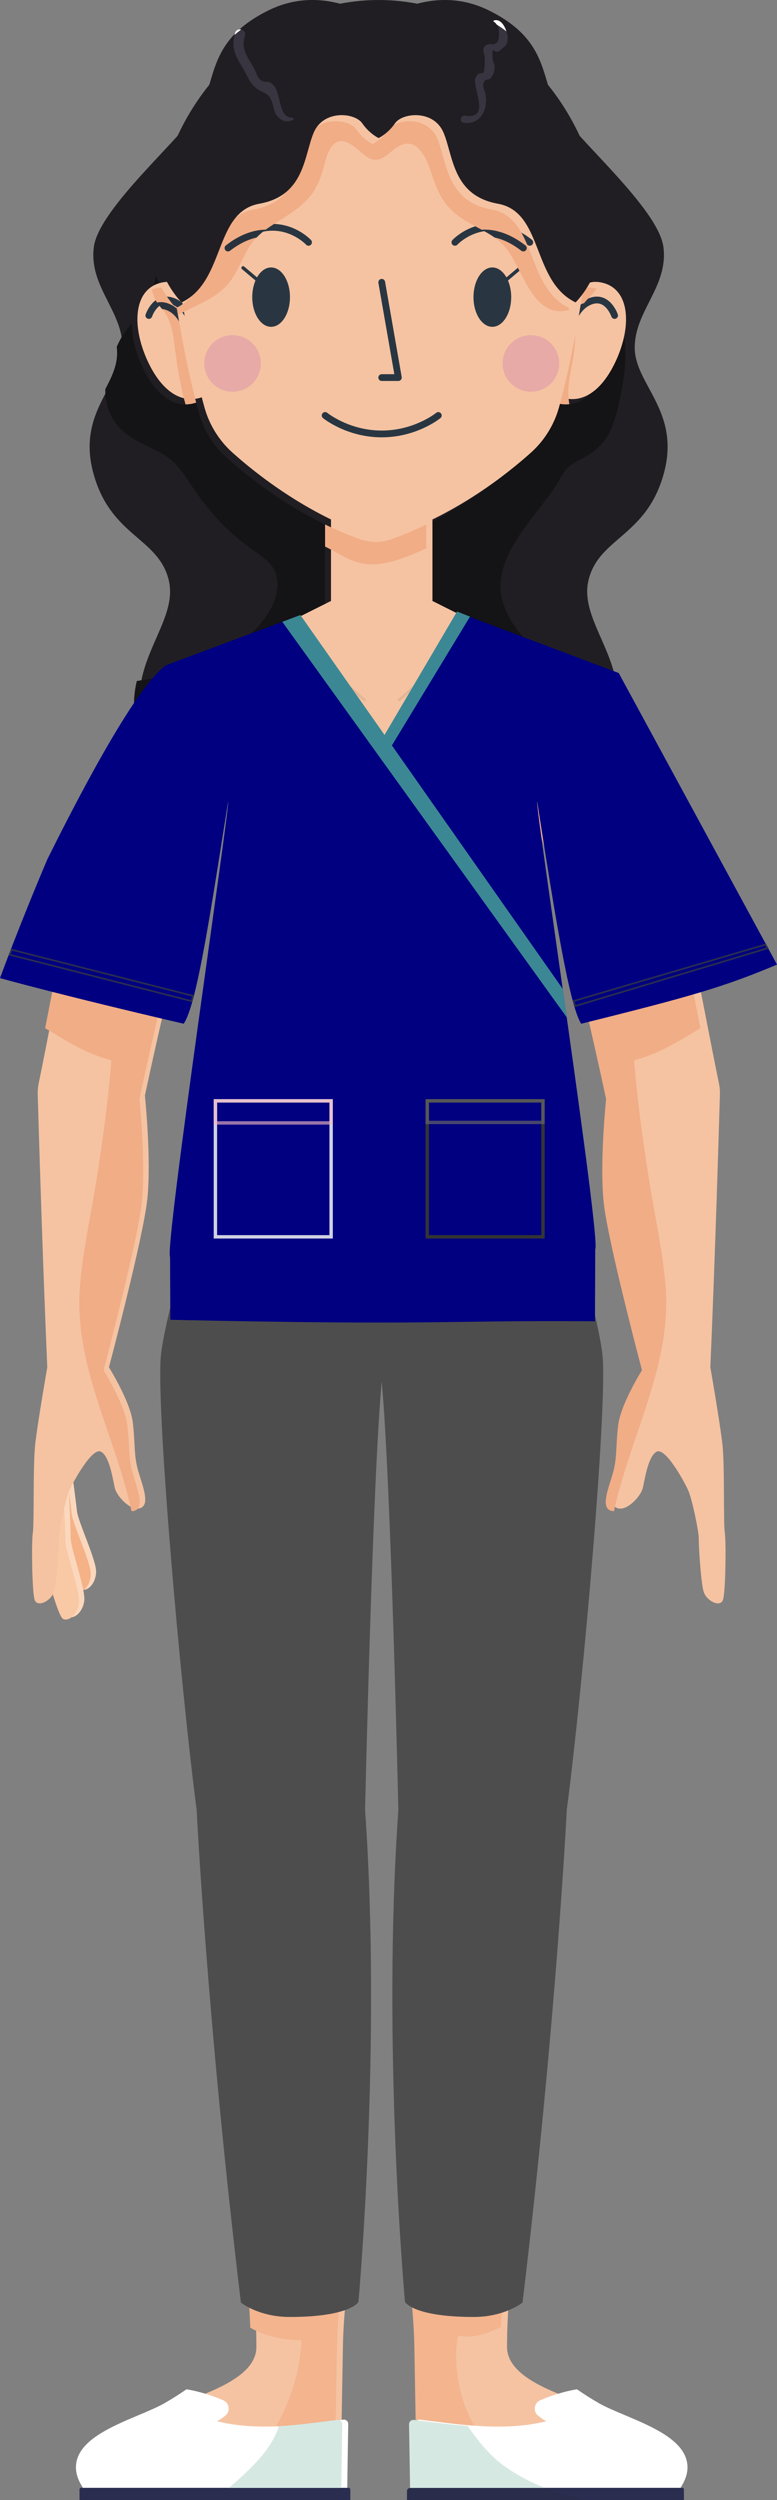 <svg width="305.505" height="982.512" xmlns="http://www.w3.org/2000/svg" version="1.1">
 <rect width="100%" height="100%" fill="#808080" stroke="none"/>
 <defs id="defs36695">
  <clipPath id="clipPath37203" clipPathUnits="userSpaceOnUse">
   <path id="path37201" d="m7239.97,79.231l527.59,0l0,35.969l-527.59,0l0,-35.969z"/>
  </clipPath>
  <clipPath id="clipPath37217" clipPathUnits="userSpaceOnUse">
   <path id="path37215" d="m6348.15,4878.15l1537.61,0l0,2074.39l-1537.61,0l0,-2074.39z"/>
  </clipPath>
  <clipPath id="clipPath37231" clipPathUnits="userSpaceOnUse">
   <path id="path37229" d="m7614.45,3001.45l492.879,0l0,2442.25l-492.879,0l0,-2442.25z"/>
  </clipPath>
  <clipPath id="clipPath37251" clipPathUnits="userSpaceOnUse">
   <path id="path37249" d="m6733.74,134.82l330.5,0l0,707.961l-330.5,0l0,-707.961z"/>
  </clipPath>
  <clipPath id="clipPath37263" clipPathUnits="userSpaceOnUse">
   <path id="path37261" d="m7230.6,134.82l386.699,0l0,707.961l-386.699,0l0,-707.961z"/>
  </clipPath>
  <clipPath id="clipPath37281" clipPathUnits="userSpaceOnUse">
   <path id="path37279" d="m6712.98,115.199l335.699,0l0,201.02l-335.699,0l0,-201.02z"/>
  </clipPath>
  <clipPath id="clipPath37295" clipPathUnits="userSpaceOnUse">
   <path id="path37293" d="m7246.16,115.199l400.922,0l0,201.02l-400.922,0l0,-201.02z"/>
  </clipPath>
  <clipPath id="clipPath37319" clipPathUnits="userSpaceOnUse">
   <path id="path37317" d="m6997.87,5799.13l299.18,0l0,174.313l-299.18,0l0,-174.313z"/>
  </clipPath>
  <clipPath id="clipPath37331" clipPathUnits="userSpaceOnUse">
   <path id="path37329" d="m6153.25,2762.22l151.961,0l0,424.352l-151.961,0l0,-424.352z"/>
  </clipPath>
  <clipPath id="clipPath37343" clipPathUnits="userSpaceOnUse">
   <path id="path37341" d="m6145.05,2681.03l125.461,0l0,426.84l-125.461,0l0,-426.84z"/>
  </clipPath>
  <clipPath id="clipPath37355" clipPathUnits="userSpaceOnUse">
   <path id="path37353" d="m6170.36,3001.45l492.91,0l0,2442.25l-492.91,0l0,-2442.25z"/>
  </clipPath>
  <clipPath id="clipPath37375" clipPathUnits="userSpaceOnUse">
   <path id="path37373" d="m7655.95,6271.81l144.883,0l0,345.441l-144.883,0l0,-345.441z"/>
  </clipPath>
  <clipPath id="clipPath37391" clipPathUnits="userSpaceOnUse">
   <path id="path37389" d="m6485.01,6271.84l153.918,0l0,345.41l-153.918,0l0,-345.41z"/>
  </clipPath>
  <clipPath id="clipPath37427" clipPathUnits="userSpaceOnUse">
   <path id="path37425" d="m6530.77,6534.68l1215.05,0l0,826.008l-1215.05,0l0,-826.008z"/>
  </clipPath>
  <clipPath id="clipPath37447" clipPathUnits="userSpaceOnUse">
   <path id="path37445" d="m7399.31,7103.18l138.496,0l0,304.078l-138.496,0l0,-304.078z"/>
  </clipPath>
  <clipPath id="clipPath37461" clipPathUnits="userSpaceOnUse">
   <path id="path37459" d="m6726.93,7108.27l178.281,0l0,271.609l-178.281,0l0,-271.609z"/>
  </clipPath>
 </defs>
 <g>
  <title>Layer 1</title>
  <path fill-rule="nonzero" fill="#2a2d4f" id="path37195" d="m268.905,982.512l-106.48,0l0,-4.14c0,-0.363 0.295,-0.656 0.657,-0.656l105.165,0c0.364,0 0.657,0.293 0.657,0.656l0,4.14"/>
  <g transform="matrix(0.133 0 0 -0.133 -802.904 993.076)" id="g37197">
   <g clip-path="url(#clipPath37203)" id="g37199">
    <path fill-rule="nonzero" fill="#292d4b" id="path37205" d="m7767.56,79.231l-527.59,0l0,26.32c0,5.32 4.32,9.648 9.66,9.648l397.45,0l0,0c31.42,-12.679 63.82,-23.051 96.78,-31.051c7.83,-1.898 15.81,-3.227 23.7,-4.918"/>
   </g>
  </g>
  <path fill-rule="nonzero" fill="#2a2d4f" id="path37207" d="m31.265,982.512l106.48,0l0,-4.14c0,-0.363 -0.293,-0.656 -0.657,-0.656l-105.167,0c-0.361,0 -0.656,0.293 -0.656,0.656l0,4.14"/>
  <path fill-rule="nonzero" fill="#211e23" id="path37209" d="m148.873,342.656c0,-0.093 6.452,-13.46 19.684,-18.947c4.053,-1.681 8.816,-1.431 13.631,-1.181c8.076,0.42 16.299,0.839 21.571,-7.855c8.415,-13.877 32.485,-10.063 37.917,-30.489c6.393,-24.051 -14.381,-39.541 -10.257,-56.283c4.127,-16.741 22.88,-17.019 29.632,-41.993c6.584,-24.359 -11.489,-34.827 -11.489,-49.295c0,-14.469 13.232,-23.963 11.295,-39.453c-1.936,-15.491 -35.823,-43.889 -42.06,-55.184c-6.24,-11.296 -3.012,-26.464 -27.003,-38.081c-22.488,-10.891 -42.925,4.517 -42.925,4.517c0,0 -20.435,-15.408 -42.921,-4.517c-23.991,11.617 -20.764,26.785 -27.003,38.081c-6.24,11.295 -40.125,39.693 -42.061,55.184c-1.936,15.491 11.295,24.984 11.295,39.453c0,14.468 -18.072,24.936 -11.489,49.295c6.751,24.975 25.505,25.252 29.632,41.993c4.125,16.741 -16.649,32.232 -10.256,56.283c5.431,20.427 29.503,16.612 37.915,30.489c5.272,8.693 13.496,8.275 21.573,7.855c4.815,-0.249 9.576,-0.5 13.631,1.181c13.229,5.487 19.683,18.853 19.683,18.947l0.008,0"/>
  <g transform="matrix(0.133 0 0 -0.133 -802.904 993.076)" id="g37211">
   <g clip-path="url(#clipPath37217)" id="g37213">
    <path fill-rule="nonzero" fill="#706569" id="path37219" d="m7138.33,4878.15l-0.06,0c-0.04,0.27 -2.82,6.12 -8.35,15.45c5.58,-9.41 8.35,-15.28 8.35,-15.45l0.06,0c0,0.34 10.99,23.28 33.24,51.66l0,0c-22.15,-28.26 -33.14,-51.13 -33.24,-51.66m426.24,229.56l0,0c22.05,24.67 52.07,40.48 84.24,54.51l0,0c-32.18,-14.03 -62.19,-29.84 -84.24,-54.51m-889.41,30.34c-14.29,8.95 -29.88,16.5 -46.06,23.59l0,0.01c16.17,-7.09 31.77,-14.65 46.06,-23.6m-239.73,212.7c-0.12,0.84 -0.23,1.69 -0.33,2.53c0.1,-0.84 0.21,-1.69 0.33,-2.53l0,0m-0.34,2.59c-0.02,0.14 -0.04,0.27 -0.05,0.41c0.01,-0.13 0.03,-0.28 0.05,-0.41m-0.07,0.56c-0.02,0.11 -0.03,0.22 -0.04,0.34c0.01,-0.12 0.02,-0.23 0.04,-0.34m-0.08,0.62c-0.01,0.07 -0.02,0.15 -0.02,0.22c0,-0.07 0.01,-0.15 0.02,-0.22m-86.58,962.76c0,0.03 0,0.06 0,0.09c18.56,34.86 34.24,67.96 34.73,104.33c-0.49,-36.42 -16.14,-69.52 -34.73,-104.42m34.74,104.49c0,0.13 0,0.26 0,0.39c0,-0.13 0,-0.26 0,-0.39m0,0.4c0,0.13 0,0.27 0,0.4c0,-0.14 0,-0.26 0,-0.4m0,0.49c0,0.1 0.01,0.21 0.01,0.31c0,-0.1 -0.01,-0.2 -0.01,-0.31m0.01,0.42c0,0.13 0,0.26 0,0.39c0,-0.13 0,-0.26 0,-0.39m0,0.39c0,6.46 -0.4,12.76 -1.06,18.97c0.02,0.03 0.03,0.05 0.04,0.08c0.66,-6.23 1.02,-12.57 1.02,-19.05l0,0"/>
    <path fill-rule="nonzero" fill="#141315" id="path37221" d="m7138.33,4878.15l-0.06,0c0,0.17 -2.77,6.04 -8.35,15.45c-5.53,9.31 -13.81,22.09 -24.89,36.21l66.54,0c-22.25,-28.38 -33.24,-51.32 -33.24,-51.66m-408.01,204.08c-1.25,1.86 -2.48,3.8 -3.69,5.79c-12.95,21.36 -30.85,37.13 -51.47,50.03c-14.29,8.95 -29.89,16.51 -46.06,23.6l-98.26,282.06c-11.73,-6.19 -22.87,-13.64 -33.51,-22.29c-0.15,-0.13 -0.31,-0.25 -0.46,-0.38l-0.01,0c-22.32,-18.24 -42.49,-41.82 -61.43,-70.29c-0.12,0.84 -0.23,1.69 -0.33,2.53c-0.01,0.02 -0.01,0.04 -0.01,0.06c-0.02,0.13 -0.04,0.28 -0.05,0.41c-0.01,0.05 -0.02,0.1 -0.02,0.15c-0.02,0.11 -0.03,0.22 -0.04,0.34c-0.01,0.09 -0.03,0.18 -0.04,0.28c-0.01,0.07 -0.02,0.15 -0.02,0.22c-4.27,35.54 -0.99,68.55 6.36,99.69c56.23,8.11 111.18,21.94 161.89,39.86c61.27,21.67 121.16,51.61 170.03,95.03c46.7,41.49 97.77,110.71 80.64,176.97c-9.15,35.43 -42.34,56.82 -70.69,76.41c-39.17,27.07 -74.29,58.09 -106.24,93.44c-34.12,37.74 -63.11,78.36 -90.94,120.79c-21.47,32.73 -45.18,57.15 -80.3,75.02c-34.86,17.72 -72.22,33 -102.48,58.31c-35.57,29.74 -54.81,74.22 -55.04,120.34l0,1.72c0,0.61 0,1.22 0.01,1.84c0.02,1.03 0.16,2.08 0.2,3.12c18.59,34.9 34.24,68 34.73,104.42c0.01,0.02 0.01,0.04 0.01,0.07c0,0.13 0,0.26 0,0.39l0,0.01c0,0.14 0,0.26 0,0.4c0,0.03 0,0.06 0,0.09c0,0.11 0.01,0.21 0.01,0.31c0,0.04 0,0.07 0,0.11c0,0.13 0,0.26 0,0.39l0,0l0,0l0,0c0,6.48 -0.36,12.82 -1.02,19.05c3.76,8.03 7.62,15.94 11.65,23.49c8.88,16.63 20.86,30.95 33.29,44.92c-0.75,-38.79 10.03,-83.89 30.41,-127.71c35.31,-75.92 81.64,-111.58 128,-111.59c10.5,0 20.99,1.83 31.35,5.43c2.56,-9.98 5.02,-19.25 7.34,-27.81c14.19,-52.27 43.01,-99.15 83.3,-135.34c59.94,-53.81 162.6,-134.65 290.44,-196.98l0,-240.24l-267.55,-133.77l0,-460.69m834.25,25.48l0,435.22l-267.52,133.76l0,169.45l0,0l0,70.8c127.82,62.33 230.47,143.16 290.39,196.97c40.31,36.19 69.11,83.07 83.3,135.34c2.33,8.56 4.78,17.84 7.34,27.81c10.38,-3.6 20.87,-5.43 31.36,-5.43c46.36,0 92.69,35.67 128,111.59c21.47,46.15 32.28,93.71 30.2,133.84c13.36,-26.61 18.01,-60.61 18.12,-94.96l0,-2.57c-0.14,-43.17 -7.28,-86.63 -13.16,-116.46c-7.32,-37.21 -16.35,-75.93 -32.31,-110.54c-13.27,-28.76 -34.38,-50.99 -60.62,-68.28c-20.01,-13.18 -45.86,-22.81 -63.42,-39.18c-17.13,-15.96 -27.36,-42 -40.67,-61.08c-20.32,-29.16 -42.64,-56.87 -64.1,-85.19c-40.3,-53.13 -84.92,-114.24 -93.48,-182.4c-14.41,-114.94 93.77,-211.88 179.74,-270.74c34.86,-23.88 90.65,-59.67 144.51,-72.55c1.89,-19.51 1.84,-39.79 -0.9,-60.96c-27.85,41.52 -58.36,72.49 -94.48,91.56l-63.61,-182.59l-34.45,-98.9c-32.17,-14.03 -62.19,-29.84 -84.24,-54.51m-1075.32,1504.93c3.55,13.56 6.08,27.47 8.31,41.31c5.03,-13.54 10.74,-25.82 16.58,-36.74c-3.32,-0.11 -6.68,-0.44 -10.1,-1l0,0l0,0c-0.11,-0.02 -0.23,-0.04 -0.35,-0.06c-5.08,-0.86 -9.89,-2.03 -14.44,-3.51m1272.24,2.75c6.76,12.45 13.39,26.73 19.05,42.7c3.22,-13.84 6.26,-27.74 9.12,-41.7c-3.87,0.58 -7.67,0.86 -11.41,0.86c-5.75,0 -11.34,-0.65 -16.76,-1.86"/>
   </g>
  </g>
  <path fill-rule="nonzero" fill="#f5c3a2" id="path37223" d="m279.3,537.357c0,0 3.853,22.037 4.761,30.439c0.909,8.4 0.341,30.995 0.909,34.513c0.567,3.519 0.34,23.048 -0.681,26.339c-1.023,3.295 -6.472,0.568 -7.607,-3.064c-1.136,-3.632 -2.044,-19.073 -1.931,-21.004c0.113,-1.931 -2.497,-15.213 -4.2,-18.959c-1.704,-3.748 -8.969,-16.919 -12.376,-15.1c-3.405,1.816 -4.653,11.012 -5.449,14.304c-0.795,3.293 -6.357,9.311 -10.104,7.833c-3.747,-1.475 -0.908,-8.401 0.908,-14.531c1.816,-6.132 1.136,-10.9 2.159,-19.188c1.02,-8.288 9.365,-21.583 9.365,-21.583c0,0 -13.3,-50.137 -15.044,-65.724c-1.744,-15.588 0.905,-41.096 0.905,-41.096c0,0 -16.139,-76.307 -28.56,-112.603l17.656,-50.687c11.776,6.215 19.067,21.911 27.683,44.475c7.271,19.035 18.065,80.457 24.995,114.111c0.288,1.401 0.412,2.796 0.371,4.225c-0.32,11.084 -1.849,63.144 -3.76,107.299"/>
  <g transform="matrix(0.133 0 0 -0.133 -802.904 993.076)" id="g37225">
   <g clip-path="url(#clipPath37231)" id="g37227">
    <path fill-rule="nonzero" fill="#fae0cd" id="path37233" d="m7827.71,3025.76c-1.14,22.08 11.42,55.56 20.55,86.36c3.13,10.58 5.28,20.63 6.81,30.57c-1.53,-9.95 -3.67,-19.99 -6.81,-30.58c-9.12,-30.8 -21.69,-64.27 -20.55,-86.35m31.74,167.84c0.97,18.27 2.02,38.37 4.98,62.42c2.37,19.15 9.95,41.87 19.3,64.13c-9.35,-22.26 -16.93,-44.98 -19.28,-64.13c-2.97,-24.05 -4.03,-44.15 -5,-62.42m75.24,224.29c0,0 -56.11,211.52 -89.68,366.6c33.57,-155.08 89.68,-366.6 89.68,-366.6l0,0m-117.29,589.21c-0.01,103.24 11.2,211.43 11.25,211.94l0,0c0,0 -11.26,-108.45 -11.25,-211.94m-20.33,355.95c-42.16,187.81 -118.91,514.29 -182.62,700.48l0,0.03c63.71,-186.17 140.46,-512.68 182.62,-700.51m310.26,65.53c-30.88,158.44 -66.26,342.62 -99.09,485.7c32.84,-143.08 68.21,-327.25 99.09,-485.7l0,0m-99.14,485.92c-0.04,0.17 -0.08,0.34 -0.12,0.51c0.04,-0.17 0.08,-0.35 0.12,-0.51m-393.74,149.06l0,0.03l34.36,98.63l0,0l-34.36,-98.66"/>
    <path fill-rule="nonzero" fill="#6f5c5a" id="path37235" d="m7648.81,5162.22l0,0l0,0l0,0l0,0"/>
    <path fill-rule="nonzero" fill="#141214" id="path37237" d="m7648.81,5162.22l34.45,98.9l-34.45,-98.9l0,0"/>
    <path fill-rule="nonzero" fill="#f1ad86" id="path37239" d="m7850.76,3001.45c-3.22,0 -6.34,0.51 -9.31,1.68l0,0l0,0c-9.28,3.65 -13.17,11.76 -13.74,22.63c-1.14,22.08 11.43,55.55 20.55,86.35c3.14,10.59 5.28,20.63 6.81,30.58c2.56,16.55 3.43,32.83 4.38,50.91c0.97,18.27 2.03,38.37 5,62.42c2.35,19.15 9.93,41.87 19.28,64.13c21,50.01 50.96,97.74 50.96,97.74l0,0l0,0c0,0 -56.11,211.52 -89.68,366.6c-11.19,51.69 -19.88,97.11 -23.15,126.34c-3.23,28.88 -4.45,62.31 -4.46,96.27c-0.01,103.49 11.25,211.94 11.25,211.94l0,0l0,0c0,0 -12.09,57.2 -31.58,144.01c-42.16,187.83 -118.91,514.34 -182.62,700.51l0,0l34.36,98.66l0,0l34.45,98.9l63.62,182.58c88.31,-46.6 142.97,-164.32 207.6,-333.54c16.05,-42.01 34.38,-111.52 53.59,-195.15c0.04,-0.17 0.08,-0.34 0.12,-0.51c0.02,-0.07 0.03,-0.15 0.05,-0.22c32.83,-143.08 68.21,-327.26 99.09,-485.7l0,-0.06c-61.4,-36.69 -121.77,-75.75 -191.93,-93.53c-1.97,-0.5 -3.77,-2.65 -3.6,-4.73c9.27,-116.15 25.23,-231.57 43.32,-346.63c16.42,-104.43 40.34,-209.65 49.25,-315.01c7.68,-90.67 -6.48,-180.93 -30.26,-268.28c-36.55,-134.3 -92.82,-263.03 -122.02,-398.86c-0.45,-0.02 -0.89,-0.03 -1.33,-0.03"/>
   </g>
  </g>
  <path fill-rule="nonzero" fill="#f5c3a2" id="path37241" d="m133.953,975.099l-99.86,0c-8.717,-15.259 20.057,-21.619 31.836,-28.339c7.669,-4.373 34.887,-10.137 34.887,-24.409c0,-11.933 -1.148,-26.209 -2.816,-41.646l40.995,0c-2.157,14.201 -3.921,27.77 -4.168,41.646c-0.705,39.672 -0.873,52.748 -0.873,52.748"/>
  <path fill-rule="nonzero" fill="#f5c3a2" id="path37243" d="m166.217,975.099l99.859,0c8.721,-15.259 -20.056,-21.619 -31.835,-28.339c-7.669,-4.373 -34.887,-10.137 -34.887,-24.409c0,-11.933 1.148,-26.209 2.816,-41.646l-40.993,0c2.155,14.201 3.92,27.77 4.168,41.646c0.704,39.672 0.872,52.748 0.872,52.748"/>
  <g transform="matrix(0.133 0 0 -0.133 -802.904 993.076)" id="g37245">
   <g clip-path="url(#clipPath37251)" id="g37247">
    <path fill-rule="nonzero" fill="#fdebdd" id="path37253" d="m7029.26,315.512c0.93,55.828 2.15,126.578 3.72,214.929c1.85,104.059 15.08,205.84 31.26,312.34l0,0c-16.18,-106.5 -29.41,-208.269 -31.26,-312.34c-1.57,-88.351 -2.79,-159.101 -3.72,-214.929l0,0m-252.43,272.886c-0.03,0.024 -0.05,0.032 -0.07,0.043c-2.69,76.418 -10.07,162.559 -19.98,254.34l0,0c9.91,-91.73 17.38,-178 20.05,-254.383"/>
    <path fill-rule="nonzero" fill="#f3b48e" id="path37255" d="m6853.58,296.988c41.98,76.09 69.25,159.621 74.78,249.852c0.16,2.68 -2.38,4.879 -4.91,4.91c-50.67,0.578 -102.44,11.77 -146.62,36.648c-2.67,76.383 -10.14,162.653 -20.05,254.383l307.46,0c-16.18,-106.5 -29.41,-208.281 -31.26,-312.34c-1.57,-88.351 -2.79,-159.101 -3.72,-214.929c-8.1,-0.992 -16.46,-2.051 -25.03,-3.141c-43.19,-5.492 -92.01,-11.859 -142.87,-14.922c0,-0.008 -0.01,-0.008 -0.01,-0.019c-2.58,-0.16 -5.18,-0.301 -7.77,-0.442"/>
   </g>
  </g>
  <g transform="matrix(0.133 0 0 -0.133 -802.904 993.076)" id="g37257">
   <g clip-path="url(#clipPath37263)" id="g37259">
    <path fill-rule="nonzero" fill="#fdebdd" id="path37265" d="m7265.58,315.512l0,0c-0.94,55.828 -2.15,126.578 -3.72,214.929c-0.39,22.18 -1.3,44.25 -2.65,66.289c1.35,-22.039 2.26,-44.109 2.66,-66.289c1.57,-88.351 2.78,-159.101 3.71,-214.929m252.53,275.636c2.75,75.704 10.15,161 19.95,251.633l0.01,0c-9.81,-90.679 -17.14,-175.863 -19.89,-251.601c-0.03,-0.008 -0.05,-0.02 -0.07,-0.032m-277.14,180.43c-3.24,23.551 -6.73,47.254 -10.37,71.203l0.01,0c3.63,-23.949 7.12,-47.652 10.36,-71.203"/>
    <path fill-rule="nonzero" fill="#f3b48e" id="path37267" d="m7439.7,297.07c-6.84,0.371 -13.65,0.809 -20.41,1.301c-0.01,0.008 -0.03,0.027 -0.04,0.051c-45.07,3.25 -88.25,8.808 -126.97,13.726c-9.16,1.172 -18.07,2.301 -26.7,3.364c-0.93,55.828 -2.14,126.578 -3.71,214.929c-0.4,22.18 -1.31,44.25 -2.66,66.289c-3.55,58.122 -10.13,115.989 -18.24,174.848c-3.24,23.551 -6.73,47.254 -10.36,71.203l307.45,0c-9.8,-90.633 -17.2,-175.929 -19.95,-251.633c-31.59,-15.707 -64.99,-28.597 -99.13,-28.597c-7.74,0 -15.53,0.66 -23.35,2.109c-0.33,0.059 -0.68,0.09 -1.04,0.09c-2.16,0 -4.65,-1.121 -4.98,-3.531c-12.72,-92.047 4.82,-185.168 50.09,-264.149"/>
   </g>
  </g>
  <path fill-rule="nonzero" fill="#4d4d4d" color="4d4d4d" name="pantalon" id="path37269" d="m218.752,461.161c0,0 15.916,52.648 18.096,70.96c2.179,18.312 -7.349,128.195 -13.999,179.207c0,0 -4.097,83.048 -17.395,193.575c0,0 -6.96,5.669 -19.184,5.669c-23.765,0 -27.033,-5.887 -27.033,-5.887c0,0 -9.153,-100.497 -2.612,-193.357c0,0 -2.895,-129.072 -6.54,-168.305c-3.643,39.233 -6.54,168.305 -6.54,168.305c6.54,92.86 -2.613,193.357 -2.613,193.357c0,0 -3.265,5.887 -27.031,5.887c-12.224,0 -19.184,-5.669 -19.184,-5.669c-13.3,-110.527 -17.396,-193.575 -17.396,-193.575c-6.648,-51.012 -16.179,-160.895 -13.999,-179.207c2.181,-18.312 18.095,-70.96 18.095,-70.96l137.335,0"/>
  <path fill-rule="nonzero" fill="#ffffff" id="path37271" d="m32.577,977.716l-0.753,-1.318c-2.027,-3.545 -2.489,-7.008 -1.377,-10.292c2.692,-7.959 14.084,-12.757 24.132,-16.992c3.827,-1.612 7.441,-3.136 10.055,-4.625c2.861,-1.632 5.831,-3.519 8.696,-5.497c5.84,0.973 10.989,2.84 14.405,4.306c2.407,1.032 2.953,4.264 0.961,5.963c-1.803,1.541 -3.357,2.293 -3.357,2.293c16.949,4.26 36.1,1 49.693,-0.632c1.009,-0.12 1.905,0.71 1.887,1.725c-0.268,16.195 -0.349,22.397 -0.349,22.485l-0.035,2.583l-2.581,0l-99.859,0l-1.517,0"/>
  <path fill-rule="nonzero" fill="#ffffff" id="path37273" d="m267.593,977.716l0.755,-1.318c2.024,-3.545 2.488,-7.008 1.376,-10.292c-2.693,-7.959 -14.084,-12.757 -24.135,-16.992c-3.825,-1.612 -7.44,-3.136 -10.052,-4.625c-2.86,-1.632 -5.831,-3.519 -8.695,-5.497c-5.841,0.973 -10.991,2.84 -14.409,4.306c-2.405,1.032 -2.952,4.264 -0.96,5.963c1.804,1.541 3.359,2.293 3.359,2.293c-16.951,4.26 -36.099,1 -49.695,-0.632c-1.007,-0.12 -1.903,0.71 -1.887,1.725c0.269,16.195 0.349,22.397 0.351,22.485l0.033,2.583l2.583,0l99.859,0l1.517,0"/>
  <g transform="matrix(0.133 0 0 -0.133 -802.904 993.076)" id="g37275">
   <g clip-path="url(#clipPath37281)" id="g37277">
    <path fill-rule="nonzero" fill="#d6e8e2" id="path37283" d="m7045.79,115.199l0,0l0.26,19.371c0,0.66 0.61,47.18 2.62,168.641c0,0.051 0,0.109 0,0.16c0,-0.062 0,-0.121 0,-0.172c-2.01,-121.449 -2.62,-167.969 -2.62,-168.64l-0.26,-19.36"/>
    <path fill-rule="nonzero" fill="#cea784" id="path37285" d="m6861.35,297.43c0,0.011 0.01,0.011 0.01,0.019c50.86,3.063 99.68,9.43 142.87,14.922c-43.19,-5.512 -92,-11.891 -142.88,-14.941"/>
    <path fill-rule="nonzero" fill="#d6e8e2" id="path37287" d="m7045.79,115.199l-332.81,0c15.2,12.449 30.1,25.34 44.45,38.949c42.6,40.383 85.69,86.411 103.92,143.282c50.88,3.05 99.69,9.429 142.88,14.941c10.45,1.32 20.56,2.598 30.29,3.758c0.47,0.062 0.93,0.09 1.39,0.09l0.14,0c6.86,-0.02 12.65,-5.828 12.62,-12.848c0,-0.051 0,-0.109 0,-0.16c-2.01,-121.461 -2.62,-167.981 -2.62,-168.641l-0.26,-19.371"/>
   </g>
  </g>
  <g transform="matrix(0.133 0 0 -0.133 -802.904 993.076)" id="g37289">
   <g clip-path="url(#clipPath37295)" id="g37291">
    <path fill-rule="nonzero" fill="#d6e8e2" id="path37297" d="m7249.04,115.199l0,0l-0.11,8.36l0.11,-8.36"/>
    <path fill-rule="nonzero" fill="#292d4b" id="path37299" d="m7249.63,115.199l-0.59,0l0,0l0.59,0l0,0"/>
    <path fill-rule="nonzero" fill="#d6e8e2" id="path37301" d="m7248.19,176.539c-0.41,26.981 -1.06,68.109 -2.03,126.672l0,0c0.98,-58.551 1.62,-99.691 2.03,-126.672m-2.02,127.109c0,0.024 0,0.043 0,0.051c0,-0.008 0,-0.027 0,-0.051m0,0.172c0,0.012 0,0.032 0,0.051c0,-0.019 0,-0.039 0,-0.051m0.01,0.168c0,0.012 0,0.032 0,0.043c0,-0.011 0,-0.031 0,-0.043"/>
    <path fill-rule="nonzero" fill="#cea784" id="path37303" d="m7419.29,298.371c-45.09,3.238 -88.28,8.848 -127.01,13.777c38.72,-4.918 81.9,-10.476 126.97,-13.726c0.01,-0.024 0.03,-0.043 0.04,-0.051"/>
    <path fill-rule="nonzero" fill="#d6e8e2" id="path37305" d="m7647.08,115.199l-398.04,0l-0.11,8.36l-0.13,11c-0.01,0.351 -0.17,13 -0.61,41.98c-0.41,26.981 -1.05,68.121 -2.03,126.672l0,0.41c0.01,0.008 0.01,0.02 0.01,0.027c0,0.024 0,0.043 0,0.051c0,0.039 0,0.082 0,0.121c0,0.012 0,0.032 0,0.051c0,0.039 0,0.078 0.01,0.117c0,0.012 0,0.032 0,0.043c0.32,6.719 5.96,12.168 12.61,12.188l0.14,0c0.46,0 0.92,-0.028 1.38,-0.09c10.26,-1.219 20.93,-2.57 31.97,-3.981c38.73,-4.929 81.92,-10.539 127.01,-13.777c32.55,-46.91 68.02,-91.172 116.13,-124.051c34.95,-23.898 72.54,-43.332 111.66,-59.121"/>
   </g>
  </g>
  <path fill-rule="nonzero" fill="#f5c3a2" id="path37307" d="m205.705,254.018l-35.669,-17.835l0,-39.567l-39.891,0l0,39.567l-35.673,17.836l0,81.748l111.233,0l0,-81.749"/>
  <path fill-rule="nonzero" fill="#e4b595" id="path37309" d="m157.185,275.477c0,-0.001 2.324,-1.993 4.973,-4.341c1.047,-0.928 2.348,-1.509 3.736,-1.656c4.972,-0.527 16.879,-1.919 24.313,-3.948c0.267,-0.073 0.424,-0.348 0.351,-0.615c-0.072,-0.265 -0.348,-0.423 -0.613,-0.351c-7.303,1.997 -19.211,3.397 -24.156,3.919c-1.599,0.168 -3.095,0.839 -4.295,1.903c-1.321,1.171 -2.561,2.253 -3.472,3.044c-0.909,0.789 -1.488,1.285 -1.489,1.287c-0.209,0.179 -0.233,0.495 -0.053,0.704c0.18,0.211 0.495,0.235 0.705,0.055"/>
  <path fill-rule="nonzero" fill="#e4b595" id="path37311" d="m143.644,274.718c-0.001,-0.001 -0.579,-0.497 -1.489,-1.287c-0.909,-0.791 -2.151,-1.873 -3.472,-3.044c-1.2,-1.064 -2.696,-1.735 -4.295,-1.903c-4.947,-0.521 -16.852,-1.921 -24.155,-3.919c-0.267,-0.072 -0.541,0.085 -0.615,0.351c-0.072,0.267 0.084,0.541 0.351,0.615c7.435,2.029 19.341,3.421 24.315,3.948c1.388,0.147 2.688,0.728 3.736,1.656c2.649,2.348 4.972,4.34 4.973,4.341c0.209,0.18 0.525,0.156 0.705,-0.055c0.18,-0.209 0.155,-0.525 -0.055,-0.704"/>
  <g transform="matrix(0.133 0 0 -0.133 -802.904 993.076)" id="g37313">
   <g clip-path="url(#clipPath37319)" id="g37315">
    <path fill-rule="nonzero" fill="#f1ad86" id="path37321" d="m7136.62,5799.13c-15.19,0 -30.34,1.99 -45.15,6.69c-33.33,10.57 -62.36,30.64 -93.6,45.98l0,65.13c32.54,-15.87 66.72,-30.54 102.23,-43.25c15.27,-5.47 31.31,-8.21 47.35,-8.21c16.04,0 32.08,2.74 47.36,8.21c35.52,12.72 69.7,27.39 102.24,43.26l0,-70.8c-19.18,-8.74 -38.46,-17.19 -58.18,-24.55c-32.31,-12.04 -67.43,-22.46 -102.25,-22.46"/>
   </g>
  </g>
  <path fill-rule="nonzero" fill="#fbd8bd" id="path37323" d="m26.88,568.198c0,0 2.985,21.503 3.359,25.575c0.369,4.069 7.692,19.361 7.551,24.049c-0.145,4.688 -3.516,7.732 -5.653,6.787c-2.137,-0.945 -7.384,-15.972 -9.647,-20.783c-2.261,-4.809 -4.96,-24.401 -4.96,-24.401l9.351,-11.227"/>
  <g transform="matrix(0.133 0 0 -0.133 -802.904 993.076)" id="g37325">
   <g clip-path="url(#clipPath37331)" id="g37327">
    <path fill-rule="nonzero" fill="#f5b287" id="path37333" d="m6269.67,2762.22l-1.19,0c-0.45,0.02 -0.89,0.05 -1.33,0.1c-9.68,49.59 -36.95,128.2 -36.95,152.25c0,18.79 -2.88,87.17 -5.11,137.29c0.58,1.47 1.14,2.83 1.7,4.05c2.43,5.34 6.37,13.24 11.32,22.43c4.85,-36.42 9.31,-71.03 10.46,-83.57c2.73,-30.07 56.1,-141.89 56.64,-178.78l0,-1.1c0,-0.17 -0.01,-0.33 -0.01,-0.49c-0.94,-30.44 -20.03,-51.65 -35.53,-52.18"/>
   </g>
  </g>
  <path fill-rule="nonzero" fill="#fbd8bd" id="path37335" d="m26.767,578.696c0,0 1.023,21.684 1.023,25.771c0,4.087 5.903,19.981 5.336,24.636c-0.567,4.656 -4.201,7.38 -6.245,6.245c-2.043,-1.136 -5.904,-16.576 -7.719,-21.572c-1.816,-4.995 -2.727,-24.749 -2.727,-24.749l10.332,-10.331"/>
  <g transform="matrix(0.133 0 0 -0.133 -802.904 993.076)" id="g37337">
   <g clip-path="url(#clipPath37343)" id="g37339">
    <path fill-rule="nonzero" fill="#f9c8a5" id="path37345" d="m6231.13,2681.03c-2.78,0 -5.4,0.63 -7.75,1.93c-9.64,5.36 -24.68,53.22 -37.91,97.3c6.18,43.81 10.5,121.75 9.82,133.46c-0.82,13.85 17.06,105.6 29.8,138.14c2.23,-50.12 5.11,-118.5 5.11,-137.29c0,-29.21 40.22,-138.88 40.3,-179.33c0.01,-1.98 -0.08,-3.81 -0.28,-5.44c-3.6,-29.58 -23.71,-48.77 -39.09,-48.77"/>
   </g>
  </g>
  <path fill-rule="nonzero" fill="#f5c3a2" id="path37347" d="m18.587,537.357c0,0 -3.853,22.037 -4.761,30.439c-0.909,8.4 -0.341,30.995 -0.909,34.513c-0.567,3.519 -0.341,23.048 0.681,26.339c1.023,3.295 6.472,0.568 7.607,-3.064c1.136,-3.632 2.043,-19.073 1.931,-21.004c-0.113,-1.931 2.497,-15.213 4.2,-18.959c1.704,-3.748 8.968,-16.919 12.376,-15.1c3.405,1.816 4.655,11.012 5.449,14.304c0.795,3.293 6.357,9.311 10.104,7.833c3.747,-1.475 0.908,-8.401 -0.908,-14.531c-1.816,-6.132 -1.136,-10.9 -2.157,-19.188c-1.021,-8.288 -9.365,-21.583 -9.365,-21.583c0,0 13.299,-50.137 15.043,-65.724c1.744,-15.588 -0.905,-41.096 -0.905,-41.096c0,0 16.139,-76.307 28.561,-112.603l-17.657,-50.687c-11.776,6.215 -19.064,21.911 -27.684,44.475c-7.269,19.035 -18.064,80.457 -24.992,114.111c-0.289,1.401 -0.413,2.796 -0.372,4.225c0.319,11.084 1.849,63.144 3.76,107.299"/>
  <g transform="matrix(0.133 0 0 -0.133 -802.904 993.076)" id="g37349">
   <g clip-path="url(#clipPath37355)" id="g37351">
    <path fill-rule="nonzero" fill="#fae0cd" id="path37357" d="m6449.97,3025.38c1.31,22.07 -11.35,55.76 -20.52,86.73c-3.06,10.33 -5.18,20.14 -6.7,29.85c1.53,-9.71 3.64,-19.51 6.7,-29.84c9.18,-30.98 21.84,-64.67 20.52,-86.74m-57.96,584.86c26.21,106.66 54.75,230.16 62.94,293.17c-8.18,-63.02 -36.72,-186.51 -62.94,-293.17m68.3,397.26c-0.02,103.37 -11.25,211.54 -11.25,211.54l0,0c0.05,-0.51 11.23,-108.42 11.25,-211.54m-289.94,421.02c-0.01,0.01 0,0.01 -0.01,0.01c38.2,195.99 83.29,431.39 121.93,579.63c-38.64,-148.24 -83.72,-383.65 -121.92,-579.64m365.26,170.96c39.34,162.92 86.24,343.12 127.64,464.08l0,0c-41.4,-120.96 -88.3,-301.16 -127.64,-464.08m-243.24,409.06c0,0.01 0.01,0.05 0.01,0.06c-0.01,-0.03 -0.01,-0.03 -0.01,-0.06m94.8,255.13c15.56,32.69 31.42,61.82 48.24,87.08l0,0c-16.82,-25.26 -32.68,-54.4 -48.24,-87.08"/>
    <path fill-rule="nonzero" fill="#6f5c5a" id="path37359" d="m6435.43,5350.75l0,0l0,0l0,0l0,0"/>
    <path fill-rule="nonzero" fill="#141214" id="path37361" d="m6435.43,5350.75l0,0c18.94,28.47 39.11,52.05 61.43,70.29c-22.32,-18.25 -42.48,-41.82 -61.43,-70.29m61.44,70.29c0.15,0.13 0.31,0.25 0.46,0.38c-0.16,-0.13 -0.31,-0.25 -0.46,-0.38"/>
    <path fill-rule="nonzero" fill="#f1ad86" id="path37363" d="m6426.95,3001.45c-0.44,0 -0.89,0.01 -1.33,0.03c-29.2,135.83 -85.47,264.56 -122.02,398.86c-23.77,87.35 -37.93,177.61 -30.26,268.28c8.91,105.36 32.82,210.58 49.25,315.01c18.09,115.06 34.05,230.48 43.32,346.63c0.18,2.08 -1.63,4.23 -3.59,4.73c-70.17,17.78 -130.55,56.84 -191.95,93.53c38.2,195.99 83.28,431.4 121.92,579.64c0.03,0.13 0.06,0.25 0.1,0.38c0,0.03 0,0.03 0.01,0.06c10.89,41.74 21.26,76.53 30.83,101.56c21.9,57.34 42.65,108.76 63.96,153.51c15.56,32.68 31.42,61.82 48.24,87.08l0,0c18.95,28.47 39.11,52.04 61.43,70.29c0.01,0 0,0 0.01,0c0.15,0.13 0.3,0.25 0.46,0.38c10.64,8.65 21.77,16.09 33.5,22.28l132.44,-380.14c-41.4,-120.96 -88.3,-301.16 -127.64,-464.08c-49.2,-203.74 -86.57,-380.44 -86.57,-380.44l0,0l0,0c0,0 11.23,-108.17 11.25,-211.54c0,-34.1 -1.22,-67.67 -4.46,-96.67c-0.26,-2.37 -0.56,-4.84 -0.9,-7.42c-8.19,-63.01 -36.73,-186.51 -62.94,-293.17c-25.61,-104.2 -48.99,-192.35 -48.99,-192.35c0,0 62.58,-99.71 70.25,-161.87c5.94,-48.2 4.2,-80.53 9.48,-114.06c1.52,-9.71 3.64,-19.52 6.7,-29.85c9.17,-30.97 21.83,-64.66 20.52,-86.73c-0.63,-10.68 -4.54,-18.64 -13.71,-22.25l0,0l0,0c-2.97,-1.17 -6.09,-1.68 -9.31,-1.68"/>
   </g>
  </g>
  <path fill-rule="nonzero" fill="#f5c3a2" id="path37365" d="m217.889,125.302c0,0 7.128,-16.181 17.985,-14.388c11.881,1.961 12.753,17.004 6.213,31.065c-6.54,14.061 -15.915,17.767 -24.199,12.753l0,-29.431"/>
  <path fill-rule="nonzero" fill="#293642" id="path37367" d="m242.916,123.573c-0.029,-0.077 -0.567,-1.707 -1.823,-3.417c-0.631,-0.855 -1.447,-1.735 -2.507,-2.424c-1.056,-0.688 -2.377,-1.169 -3.885,-1.167c-1.361,-0.001 -2.843,0.384 -4.409,1.229c-2.604,1.408 -4.492,3.841 -5.925,6.599c-2.147,4.147 -3.308,9.12 -3.967,13.085c-0.655,3.963 -0.789,6.912 -0.791,6.948c-0.033,0.735 0.536,1.359 1.272,1.392c0.735,0.033 1.359,-0.536 1.392,-1.271c0,-0.001 0.003,-0.069 0.012,-0.215c0.064,-1.092 0.436,-6.211 1.816,-11.535c0.689,-2.661 1.632,-5.372 2.876,-7.635c1.244,-2.271 2.781,-4.06 4.579,-5.021c1.257,-0.676 2.287,-0.909 3.145,-0.911c0.949,0.003 1.727,0.283 2.435,0.737c1.057,0.679 1.907,1.797 2.456,2.761c0.277,0.48 0.481,0.916 0.612,1.224c0.067,0.155 0.115,0.277 0.144,0.357l0.032,0.088l0.007,0.017l0.123,-0.043l-0.123,0.041l0,0.001l0.123,-0.043l-0.123,0.041c0.232,0.699 0.987,1.076 1.685,0.844c0.699,-0.233 1.077,-0.988 0.844,-1.687"/>
  <g transform="matrix(0.133 0 0 -0.133 -802.904 993.076)" id="g37369">
   <g clip-path="url(#clipPath37375)" id="g37371">
    <path fill-rule="nonzero" fill="#f1ad86" id="path37377" d="m7709.58,6271.81l-0.77,0c-10.28,0.04 -20.56,1.81 -30.71,5.3c14.63,56.98 32.78,137 50.47,239.81c4.8,7.63 10.11,14.33 15.89,19.81c-0.47,-1.66 -0.88,-3.36 -1.24,-5.09c-6.38,-31.26 -4.65,-65 -8.07,-96.72c-3.84,-35.71 -13.84,-70.39 -17.23,-106.1c-1.66,-17.47 -1.3,-37.25 2.14,-56.37c-3.49,-0.41 -6.98,-0.63 -10.48,-0.64m25.34,283.21c1.33,8.19 2.64,16.5 3.96,24.96c6.88,9.24 14.84,21.12 22.6,35.41c5.43,1.2 11.02,1.86 16.77,1.86c4.11,0 8.32,-0.34 12.59,-1.04c3.53,-0.58 6.71,-1.57 9.99,-2.46l0,0c-11.04,-15.12 -25.54,-28.29 -37.41,-42.94c-4.69,-1.49 -9.51,-3.54 -14.45,-6.2c-5.03,-2.72 -9.7,-5.95 -14.05,-9.59"/>
    <path fill-rule="nonzero" fill="#2a333d" id="path37379" d="m7728.57,6516.92c2.12,12.36 4.25,25.08 6.35,38.1c4.35,3.64 9.02,6.87 14.05,9.59c4.94,2.66 9.76,4.71 14.45,6.2c-8.31,-10.24 -15.32,-21.21 -18.96,-34.08c-5.78,-5.48 -11.09,-12.18 -15.89,-19.81"/>
   </g>
  </g>
  <path fill-rule="nonzero" fill="#f5c3a2" id="path37381" d="m82.288,125.302c0,0 -7.129,-16.181 -17.987,-14.388c-11.881,1.961 -12.753,17.004 -6.213,31.065c6.54,14.061 15.916,17.767 24.2,12.753l0,-29.431"/>
  <path fill-rule="nonzero" fill="#293642" id="path37383" d="m59.791,124.416l0.001,-0.003c0.031,-0.1 0.544,-1.512 1.532,-2.801c0.491,-0.645 1.095,-1.255 1.781,-1.684c0.692,-0.431 1.449,-0.693 2.371,-0.696c0.857,0.001 1.887,0.235 3.145,0.911c1.916,1.024 3.537,2.996 4.821,5.48c1.933,3.715 3.077,8.481 3.703,12.291c0.315,1.905 0.505,3.573 0.616,4.76c0.056,0.593 0.091,1.067 0.113,1.389c0.011,0.161 0.017,0.284 0.023,0.367l0.007,0.119c0.033,0.735 0.656,1.304 1.392,1.271c0.736,-0.033 1.305,-0.657 1.272,-1.392c-0.004,-0.049 -0.24,-5.273 -1.636,-11.181c-0.7,-2.956 -1.688,-6.087 -3.121,-8.852c-1.435,-2.757 -3.323,-5.191 -5.927,-6.599c-1.567,-0.845 -3.048,-1.231 -4.408,-1.229c-1.509,-0.003 -2.831,0.479 -3.887,1.167c-1.589,1.036 -2.635,2.489 -3.317,3.669c-0.68,1.184 -0.991,2.115 -1.011,2.172c-0.233,0.699 0.144,1.453 0.843,1.687c0.699,0.232 1.453,-0.145 1.687,-0.844"/>
  <g transform="matrix(0.133 0 0 -0.133 -802.904 993.076)" id="g37385">
   <g clip-path="url(#clipPath37391)" id="g37387">
    <path fill-rule="nonzero" fill="#141214" id="path37393" d="m6503.69,6616.15c0.12,0.02 0.24,0.04 0.35,0.06c-0.12,-0.02 -0.23,-0.04 -0.35,-0.06m0.35,0.06c3.42,0.56 6.78,0.89 10.1,1l0,0c-3.32,-0.11 -6.68,-0.44 -10.1,-1"/>
    <path fill-rule="nonzero" fill="#f1ad86" id="path37395" d="m6585.49,6271.84l-0.14,0c-14.27,49.86 -22.87,101.67 -29.65,152.64c-4.74,35.61 -7.84,75.28 -24.76,107.62c-4.11,7.85 -9.54,14.78 -15.11,21.6c5.8,-0.48 12.59,-2.4 20.61,-6.7c11.41,-6.09 21.42,-16.67 29.88,-30.09c17.68,-102.78 35.83,-182.81 50.45,-239.78c-10.34,-3.53 -20.81,-5.29 -31.28,-5.29m-29.41,286.25c-3.22,2.41 -6.6,4.6 -10.17,6.52c-11.73,6.33 -22.83,9.22 -33.02,9.22c-0.02,0 -0.03,0 -0.04,0c-0.04,0 -0.07,0 -0.11,0c-4.02,0 -7.86,-0.46 -11.49,-1.28c-2.31,3.45 -4.41,7.05 -6.18,10.87c-4.12,8.88 -7.01,18.19 -10.06,27.46l0,0.02c5.82,2.22 11.94,4.11 18.68,5.25c0.12,0.02 0.23,0.04 0.35,0.06l0,0l0,0c3.42,0.56 6.78,0.89 10.1,1c17.75,-33.19 36.74,-53.78 41.94,-59.12"/>
    <path fill-rule="nonzero" fill="#2a333d" id="path37397" d="m6566.32,6516.91c-8.46,13.42 -18.47,24 -29.88,30.09c-8.02,4.3 -14.81,6.22 -20.61,6.7c-5.03,6.17 -10.18,12.25 -14.58,18.85c3.63,0.82 7.47,1.28 11.49,1.28c0.04,0 0.07,0 0.11,0c0.01,0 0.02,0 0.04,0c10.19,0 21.29,-2.89 33.02,-9.22c3.57,-1.92 6.95,-4.11 10.17,-6.52c0.9,-0.91 1.38,-1.38 1.38,-1.38c0.01,0 0.02,0.01 0.03,0.01c1.19,-7.45 2.39,-14.8 3.6,-22.04l0,0c0.7,0.41 1.34,0.87 2,1.3c1.08,-6.44 2.15,-12.8 3.23,-19.07"/>
   </g>
  </g>
  <path fill-rule="nonzero" fill="#f5c3a2" id="path37399" d="m156.404,209.918c-4.073,1.459 -8.555,1.459 -12.628,0c-23.337,-8.356 -42.329,-23.029 -52.356,-32.031c-5.372,-4.825 -9.215,-11.076 -11.107,-18.045c-3.293,-12.133 -8.539,-34.949 -12.303,-68.195c0,-45.329 36.748,-82.077 82.077,-82.077c45.331,0 82.079,36.748 82.079,82.077c-3.763,33.245 -9.011,56.061 -12.305,68.195c-1.892,6.969 -5.732,13.22 -11.107,18.045c-10.024,9.001 -29.013,23.675 -52.351,32.031"/>
  <path fill-rule="nonzero" fill="#293642" id="path37401" d="m179.843,96.148l-0.297,-0.275l0.296,0.277l0.001,-0.003l-0.297,-0.275l0.296,0.277c0.023,-0.025 1.335,-1.42 3.635,-2.784c2.303,-1.367 5.569,-2.7 9.56,-2.699c4.055,0.005 8.911,1.352 14.447,5.631c0.583,0.451 1.42,0.345 1.871,-0.237c0.451,-0.583 0.345,-1.42 -0.237,-1.871c-5.912,-4.587 -11.413,-6.196 -16.08,-6.189c-4.668,0 -8.447,1.58 -11.045,3.147c-2.601,1.568 -4.047,3.128 -4.108,3.193c-0.499,0.541 -0.465,1.384 0.076,1.884c0.543,0.499 1.385,0.465 1.884,-0.077"/>
  <path fill-rule="nonzero" fill="#293642" id="path37403" d="m122.293,94.341c-0.06,-0.065 -1.505,-1.625 -4.108,-3.193c-2.599,-1.567 -6.377,-3.147 -11.044,-3.147c-4.667,-0.007 -10.168,1.603 -16.079,6.189c-0.583,0.451 -0.689,1.288 -0.237,1.871c0.451,0.583 1.288,0.688 1.871,0.237c5.535,-4.28 10.389,-5.625 14.445,-5.631c4.053,-0.001 7.361,1.375 9.668,2.764c1.152,0.693 2.048,1.388 2.649,1.903c0.3,0.256 0.527,0.468 0.673,0.612l0.161,0.16l0.036,0.037l0.005,0.007l0.293,-0.275l-0.295,0.272l0.001,0.003l0.293,-0.275l-0.295,0.272c0.5,0.543 1.343,0.576 1.884,0.077c0.541,-0.5 0.576,-1.343 0.076,-1.884"/>
  <path fill-rule="nonzero" fill="#e7aaa6" id="path37405" d="m219.86,142.83c0,6.143 -4.98,11.121 -11.123,11.121c-6.144,0 -11.124,-4.979 -11.124,-11.121c0,-6.143 4.98,-11.123 11.124,-11.123c6.143,0 11.123,4.98 11.123,11.123"/>
  <path fill-rule="nonzero" fill="#293642" id="path37407" d="m200.996,116.776c0,6.443 -3.32,11.667 -7.417,11.667c-4.093,0 -7.413,-5.224 -7.413,-11.667c0,-6.444 3.32,-11.667 7.413,-11.667c4.097,0 7.417,5.223 7.417,11.667"/>
  <path fill-rule="nonzero" fill="#293642" id="path37409" d="m198.043,111.668l6.977,-5.885c0.281,-0.237 0.316,-0.657 0.079,-0.939c-0.237,-0.283 -0.657,-0.317 -0.939,-0.08l-6.977,5.885c-0.281,0.237 -0.316,0.657 -0.079,0.94c0.237,0.281 0.657,0.316 0.939,0.079"/>
  <path fill-rule="nonzero" fill="#e7aaa6" id="path37411" d="m80.316,142.83c0,6.143 4.981,11.121 11.123,11.121c6.144,0 11.125,-4.979 11.125,-11.121c0,-6.143 -4.981,-11.123 -11.125,-11.123c-6.141,0 -11.123,4.98 -11.123,11.123"/>
  <path fill-rule="nonzero" fill="#293642" id="path37413" d="m99.181,116.776c0,6.443 3.32,11.667 7.415,11.667c4.095,0 7.416,-5.224 7.416,-11.667c0,-6.444 -3.321,-11.667 -7.416,-11.667c-4.095,0 -7.415,5.223 -7.415,11.667"/>
  <path fill-rule="nonzero" fill="#293642" id="path37415" d="m95.157,105.782l6.976,5.885c0.281,0.237 0.703,0.201 0.94,-0.08c0.237,-0.281 0.201,-0.703 -0.08,-0.939l-6.976,-5.887c-0.281,-0.237 -0.703,-0.201 -0.94,0.08c-0.237,0.281 -0.201,0.703 0.08,0.94"/>
  <path fill-rule="nonzero" fill="#293642" id="path37417" d="m126.997,164.313c0.064,0.052 2.364,1.929 6.385,3.807c4.019,1.875 9.771,3.753 16.705,3.753c6.936,0 12.688,-1.879 16.707,-3.753c4.021,-1.877 6.321,-3.755 6.385,-3.807c0.569,-0.467 0.652,-1.307 0.185,-1.876c-0.467,-0.569 -1.307,-0.653 -1.876,-0.187l-0.013,0.011c-0.201,0.161 -2.429,1.911 -6.165,3.605c-3.739,1.697 -8.975,3.341 -15.223,3.34c-6.448,0.001 -11.82,-1.751 -15.577,-3.504c-1.879,-0.876 -3.351,-1.752 -4.344,-2.403c-0.497,-0.325 -0.876,-0.593 -1.125,-0.779c-0.124,-0.092 -0.217,-0.163 -0.276,-0.209l-0.064,-0.051l-0.015,-0.011c-0.569,-0.467 -1.409,-0.383 -1.876,0.187c-0.467,0.569 -0.383,1.409 0.187,1.876"/>
  <path fill-rule="nonzero" fill="#293642" id="path37419" d="m148.776,111.172l6.267,35.887l-4.953,0c-0.736,0 -1.333,0.597 -1.333,1.333c0,0.736 0.597,1.333 1.333,1.333l6.54,0c0.395,0 0.765,-0.173 1.02,-0.476c0.255,-0.303 0.361,-0.697 0.293,-1.087l-6.54,-37.449c-0.127,-0.725 -0.817,-1.211 -1.543,-1.084c-0.725,0.127 -1.211,0.817 -1.084,1.543"/>
  <g transform="matrix(0.133 0 0 -0.133 -802.904 993.076)" id="g37421">
   <g clip-path="url(#clipPath37427)" id="g37423">
    <path fill-rule="nonzero" fill="#ed9a71" id="path37429" d="m6559.97,6555.01c-0.74,0.62 -1.49,1.23 -2.25,1.83c0.6,0.29 1.21,0.59 1.81,0.88c0.14,-0.9 0.29,-1.81 0.44,-2.71"/>
    <path fill-rule="nonzero" fill="#2a3139" id="path37431" d="m6561.09,6534.68l-0.01,0c-1.2,7.24 -2.4,14.59 -3.59,22.04c0.08,0.04 0.15,0.08 0.23,0.12c0.76,-0.6 1.51,-1.21 2.25,-1.83c1.04,-6.42 2.08,-12.77 3.12,-19.03c-0.66,-0.43 -1.3,-0.89 -2,-1.3"/>
    <path fill-rule="nonzero" fill="#f1ad86" id="path37433" d="m6563.09,6535.98c-1.04,6.26 -2.08,12.61 -3.12,19.03c-0.15,0.9 -0.3,1.81 -0.44,2.71c127.53,63.78 92.96,265.76 227,289.84c134.74,24.2 131.48,142.19 160.53,209.98c15.88,37.06 50.59,51.13 82.35,51.13c26.31,0 50.6,-9.66 60.48,-23.92c21.78,-31.46 48.38,-43.57 48.38,-43.57c0,0 26.65,12.11 48.45,43.57c9.88,14.26 34.16,23.92 60.48,23.92c31.75,0 66.46,-14.08 82.34,-51.13c29.04,-67.79 25.79,-185.78 160.53,-209.98c134.75,-24.21 99.11,-228.2 229.05,-290.84c-0.34,-2.1 -0.68,-4.19 -1.01,-6.27l-0.23,0.03c-8.66,-2.25 -16.82,-3.3 -24.52,-3.3c-55.44,0 -86.94,54.22 -111.82,101.85c-13.53,25.86 -26.07,52.57 -42.82,76.56c-11.4,16.34 -24.61,28.55 -39.86,39.32c23.67,-5.04 50.11,-16.72 79.04,-39.08c1.82,-1.42 3.98,-2.1 6.12,-2.1c2.99,0 5.94,1.34 7.91,3.88c3.38,4.37 2.59,10.65 -1.78,14.03c-44.26,34.33 -85.45,46.42 -120.41,46.42c-0.07,0 -0.13,0 -0.19,0c-2.88,0 -5.71,-0.08 -8.5,-0.23c-29.44,16.14 -59.73,30.96 -84.91,53.61c-27.58,24.83 -41.86,53.35 -54.77,87.19c-13.01,34.05 -31.41,113.64 -79.03,113.64c-0.49,0 -0.96,-0.01 -1.45,-0.03c-28.46,-0.95 -48.25,-28.02 -71.07,-41.15c-7.88,-4.54 -15.21,-6.44 -22.12,-6.44c-25.22,-0.01 -44.97,25.37 -66.52,40.92c-10.52,7.59 -22.98,14.22 -35.27,14.22c-7.01,0 -13.96,-2.15 -20.48,-7.5c-19.06,-15.68 -25.55,-47.4 -31.8,-69.8c-9.95,-35.65 -21.17,-65.43 -46.77,-93.56c-26.55,-29.15 -60.7,-48.97 -93.62,-69.94c-10.74,-6.85 -21.16,-13.65 -31.01,-20.95c-34.33,-0.66 -74.46,-13.02 -117.48,-46.4c-4.37,-3.38 -5.17,-9.66 -1.78,-14.03c1.97,-2.54 4.92,-3.88 7.91,-3.88c2.14,0 4.29,0.69 6.12,2.1c28.62,22.13 54.83,33.81 78.31,38.93c-6.68,-6.91 -12.87,-14.47 -18.45,-22.93c-20.15,-30.54 -32.39,-65.48 -52.28,-96.17c-38.29,-59.11 -102.17,-76.68 -160.36,-108.99c-0.39,-0.22 -0.76,-0.45 -1.13,-0.69"/>
    <path fill-rule="nonzero" fill="#2a333d" id="path37435" d="m7584.02,6723.73c-2.14,0 -4.3,0.68 -6.12,2.1c-28.93,22.36 -55.37,34.04 -79.04,39.08c-6.82,4.82 -14.05,9.35 -21.7,13.83c-5.32,3.11 -10.7,6.12 -16.11,9.09c2.79,0.15 5.62,0.23 8.5,0.23c0.06,0 0.12,0 0.19,0c34.96,0 76.15,-12.09 120.41,-46.42c4.37,-3.38 5.16,-9.66 1.78,-14.03c-1.97,-2.54 -4.92,-3.88 -7.91,-3.88"/>
    <path fill-rule="nonzero" fill="#2a333d" id="path37437" d="m6710.88,6723.73c-2.99,0 -5.94,1.34 -7.91,3.88c-3.39,4.37 -2.59,10.65 1.78,14.03c43.02,33.38 83.15,45.74 117.48,46.4c-9.59,-7.11 -18.63,-14.7 -26.92,-23.28c-23.48,-5.12 -49.69,-16.8 -78.31,-38.93c-1.83,-1.41 -3.98,-2.1 -6.12,-2.1"/>
   </g>
  </g>
  <path fill-rule="nonzero" fill="#211e23" id="path37439" d="m148.871,0.001c48.501,0 87.82,44.151 87.82,92.652c0,16.244 -10.376,26.195 -10.376,26.195c-17.328,-8.351 -12.575,-35.552 -30.543,-38.78c-17.965,-3.227 -17.532,-18.959 -21.404,-27.997c-3.873,-9.036 -16.136,-7.823 -19.043,-3.628c-2.907,4.195 -6.46,5.809 -6.46,5.809c0,0 -3.547,-1.615 -6.451,-5.809c-2.907,-4.195 -15.171,-5.408 -19.044,3.628c-3.873,9.039 -3.439,24.771 -21.404,27.997c-17.968,3.228 -13.215,30.429 -30.543,38.78c0,0 -10.377,-9.951 -10.377,-26.195c0,-48.501 39.323,-92.652 87.824,-92.652"/>
  <g transform="matrix(0.133 0 0 -0.133 -802.904 993.076)" id="g37441">
   <g clip-path="url(#clipPath37447)" id="g37443">
    <path fill-rule="nonzero" fill="#ffffff" id="path37449" d="m7534.15,7373.57c-8.6,6.78 -18.02,13.47 -28.35,20.05c-2.71,3.9 -6.08,7.21 -10.12,9.92c-0.9,0.73 -0.26,2.01 0.62,2.34c2.48,0.94 4.89,1.37 7.2,1.37c14.42,0 25.31,-16.89 30.65,-33.68"/>
    <path fill-rule="nonzero" fill="#383440" id="path37451" d="m7514.96,7317.83c-8.33,6.33 -16.78,12.46 -25.38,18.39c1.19,-0.15 2.33,-0.22 3.43,-0.22c16.55,0 22.4,16.18 17.51,48.52c-1.25,3.32 -2.82,6.36 -4.72,9.1c10.33,-6.58 19.75,-13.27 28.35,-20.05c2.82,-8.85 4.09,-17.67 3.53,-23.97c-1.7,-18.9 -11.41,-21.4 -22.72,-31.77"/>
    <path fill-rule="nonzero" fill="#383440" id="path37453" d="m7417.49,7103.18l-1.94,0c-1.93,0.03 -3.9,0.14 -5.91,0.34c-14.93,1.44 -12.79,21.33 0.74,21.33c0.68,0 1.39,-0.05 2.12,-0.15c4.24,-0.61 8.06,-0.9 11.52,-0.9c61.52,0.01 5.17,91.52 19.63,115.24c17.75,29.12 26.02,-16.2 26.45,54.82c0.08,13.18 -10.89,25.99 1.32,37.66c3.41,3.28 10.02,3.09 13.17,5.64c1.75,-0.44 3.41,-0.75 4.99,-0.94c8.6,-5.93 17.05,-12.06 25.38,-18.39c-0.06,-0.05 -0.11,-0.1 -0.16,-0.15c-3.21,-2.95 -6.07,-3.96 -8.59,-3.96c-2.7,0 -5,1.16 -6.9,2.31c-1.9,1.15 -3.4,2.3 -4.5,2.3c-2.38,0 -2.84,-5.44 -1.32,-28.16c0.4,-6.06 5.66,-11.79 5.6,-18.15c-0.13,-16.09 -1.63,-25.45 -13.32,-37.39c-3.14,-3.2 -11.61,-2.49 -14.03,-5.13c-13.93,-15.2 -2.41,-24.95 0.65,-43.26c6.77,-40.37 -12.03,-82.43 -54.9,-83.06"/>
   </g>
  </g>
  <g transform="matrix(0.133 0 0 -0.133 -802.904 993.076)" id="g37455">
   <g clip-path="url(#clipPath37461)" id="g37457">
    <path fill-rule="nonzero" fill="#ffffff" id="path37463" d="m6730.25,7363.43c0.5,1.96 1.05,3.95 1.67,5.98c2.17,7.19 7.92,10.36 13.79,10.47l0.64,0c1.25,-0.02 2.51,-0.18 3.73,-0.48c-7.12,-5.27 -13.71,-10.6 -19.83,-15.97"/>
    <path fill-rule="nonzero" fill="#383440" id="path37465" d="m6736.59,7297.83c-6.1,13.15 -9.57,25.99 -9.66,40.04l0,1.07c0.05,7.71 1.11,15.79 3.32,24.49c6.12,5.37 12.71,10.7 19.83,15.97c7.54,-1.8 13.77,-8.52 10.76,-17.97c-5.51,-17.31 -4.64,-31.53 -0.49,-44.59c-8.05,-6.16 -15.98,-12.49 -23.76,-19.01"/>
    <path fill-rule="nonzero" fill="#383440" id="path37467" d="m6885.32,7108.27c-10.87,0 -20.74,5.72 -29.51,16.58c-10.53,13.05 -9.62,27.12 -15.32,42c-9.68,25.29 -22.2,23.47 -41.09,35.7c-25.82,16.71 -33.63,46.48 -49.52,71.49c-5.23,8.24 -9.71,16.07 -13.29,23.79c7.78,6.52 15.71,12.85 23.76,19.01c5.89,-18.54 18.39,-34.76 28.62,-54.21c4.68,-8.94 8.9,-25.2 17.48,-31.45c7.34,-5.36 11.71,-6.16 15.48,-6.16c0.8,0 1.58,0.04 2.35,0.08c0.78,0.03 1.55,0.07 2.34,0.07c2.52,0 5.25,-0.38 8.93,-2.34c38.84,-20.72 16.53,-102.94 67.09,-104.59c2.45,-0.08 3.64,-3.55 1.31,-4.8c-6.5,-3.48 -12.71,-5.17 -18.63,-5.17"/>
   </g>
  </g>
  <path fill-rule="nonzero" fill="#000080" color="80" name="chaqueta" id="path37469" d="m184.475,242.337l58.796,22.16l62.235,114.591c-20.859,8.756 -33.283,12.387 -76.991,23.243c-4.791,-7.24 -10.865,-46.243 -17.341,-87.465c-0.832,1.431 25.115,172.319 22.867,176.051l-0.111,28.351c-63.252,-0.453 -58.529,1.74 -166.956,-0.584l-0.111,-24.709c-2.241,-3.649 23.672,-177.785 22.865,-179.108c-6.585,41.073 -12.188,79.767 -17.508,87.463c-48.6,-11.313 -72.22,-17.928 -72.22,-17.928c0,0 7.465,-20.427 18.592,-46.644c8.391,-16.852 34.065,-67.904 46.829,-76.379l51.004,-19.039l34.027,53.408l34.023,-53.409"/>
  <path fill-rule="nonzero" fill="#2a2d4f" id="path37471" d="m75.364,393.449l0.083,-0.323l-71.171,-18.145l0.545,-1.332l70.697,17.981l-0.476,1.731l0.321,0.088l0.083,-0.323l-0.083,0.323l0.321,0.089l0.657,-2.387l-71.917,-18.291l-1.057,2.576l72.231,18.416l0.087,-0.315l-0.321,-0.089"/>
  <path fill-rule="nonzero" fill="#2a2d4f" id="path37473" d="m226.121,395.397l0.096,0.319l76.029,-22.835l-1.121,-2.065l-75.939,22.356l0.7,2.644l0.331,-0.1l-0.096,-0.319l0.321,-0.085l-0.445,-1.684l74.799,-22.02l0.473,0.871l-75.244,22.599l0.096,0.32l0.321,-0.085l-0.321,0.085"/>
  <path fill-rule="nonzero" fill="#3b8894" color="3b8894" name="vivo" id="path37475" d="m184.82,242.337l-5.127,-2.005l-28.62,48.697l2.884,4.139l30.38,-50.073"/>
  <path fill-rule="nonzero" fill="#3b8894" color="3b8894" name="vivo" id="path37477" d="m111,244.377l7.101,-2.683l103.143,146.916l1.58,11.195l-111.824,-155.428"/>
  <path fill-rule="nonzero" fill="#d0d1e3" id="path37479" d="m130.199,486.076l0,-0.667l-44.835,0l0,-52.112l44.168,0l0,52.779l0.667,0l0,-0.667l0,0.667l0.667,0l0,-54.112l-46.835,0l0,54.779l46.835,0l0,-0.667l-0.667,0"/>
  <path fill-rule="nonzero" fill="#343434" id="path37481" d="m213.495,486.076l0,-0.667l-44.835,0l0,-52.112l44.168,0l0,52.779l0.667,0l0,-0.667l0,0.667l0.667,0l0,-54.112l-46.835,0l0,54.779l46.835,0l0,-0.667l-0.667,0"/>
  <path fill-rule="nonzero" fill-opacity="0.633" fill="#f3b9c3" id="path37483" d="m130.199,441.309l0,-0.667l-44.835,0l0,-7.345l44.168,0l0,8.012l0.667,0l0,-0.667l0,0.667l0.667,0l0,-9.345l-46.835,0l0,10.012l46.835,0l0,-0.667l-0.667,0"/>
  <path fill-rule="nonzero" fill-opacity="0.694" fill="#666666" id="path37485" d="m213.495,441.114l0,-0.667l-44.835,0l0,-7.144l44.168,0l0,7.811l0.667,0l0,-0.667l0,0.667l0.667,0l0,-9.144l-46.835,0l0,9.811l46.835,0l0,-0.667l-0.667,0"/>
 </g>
</svg>